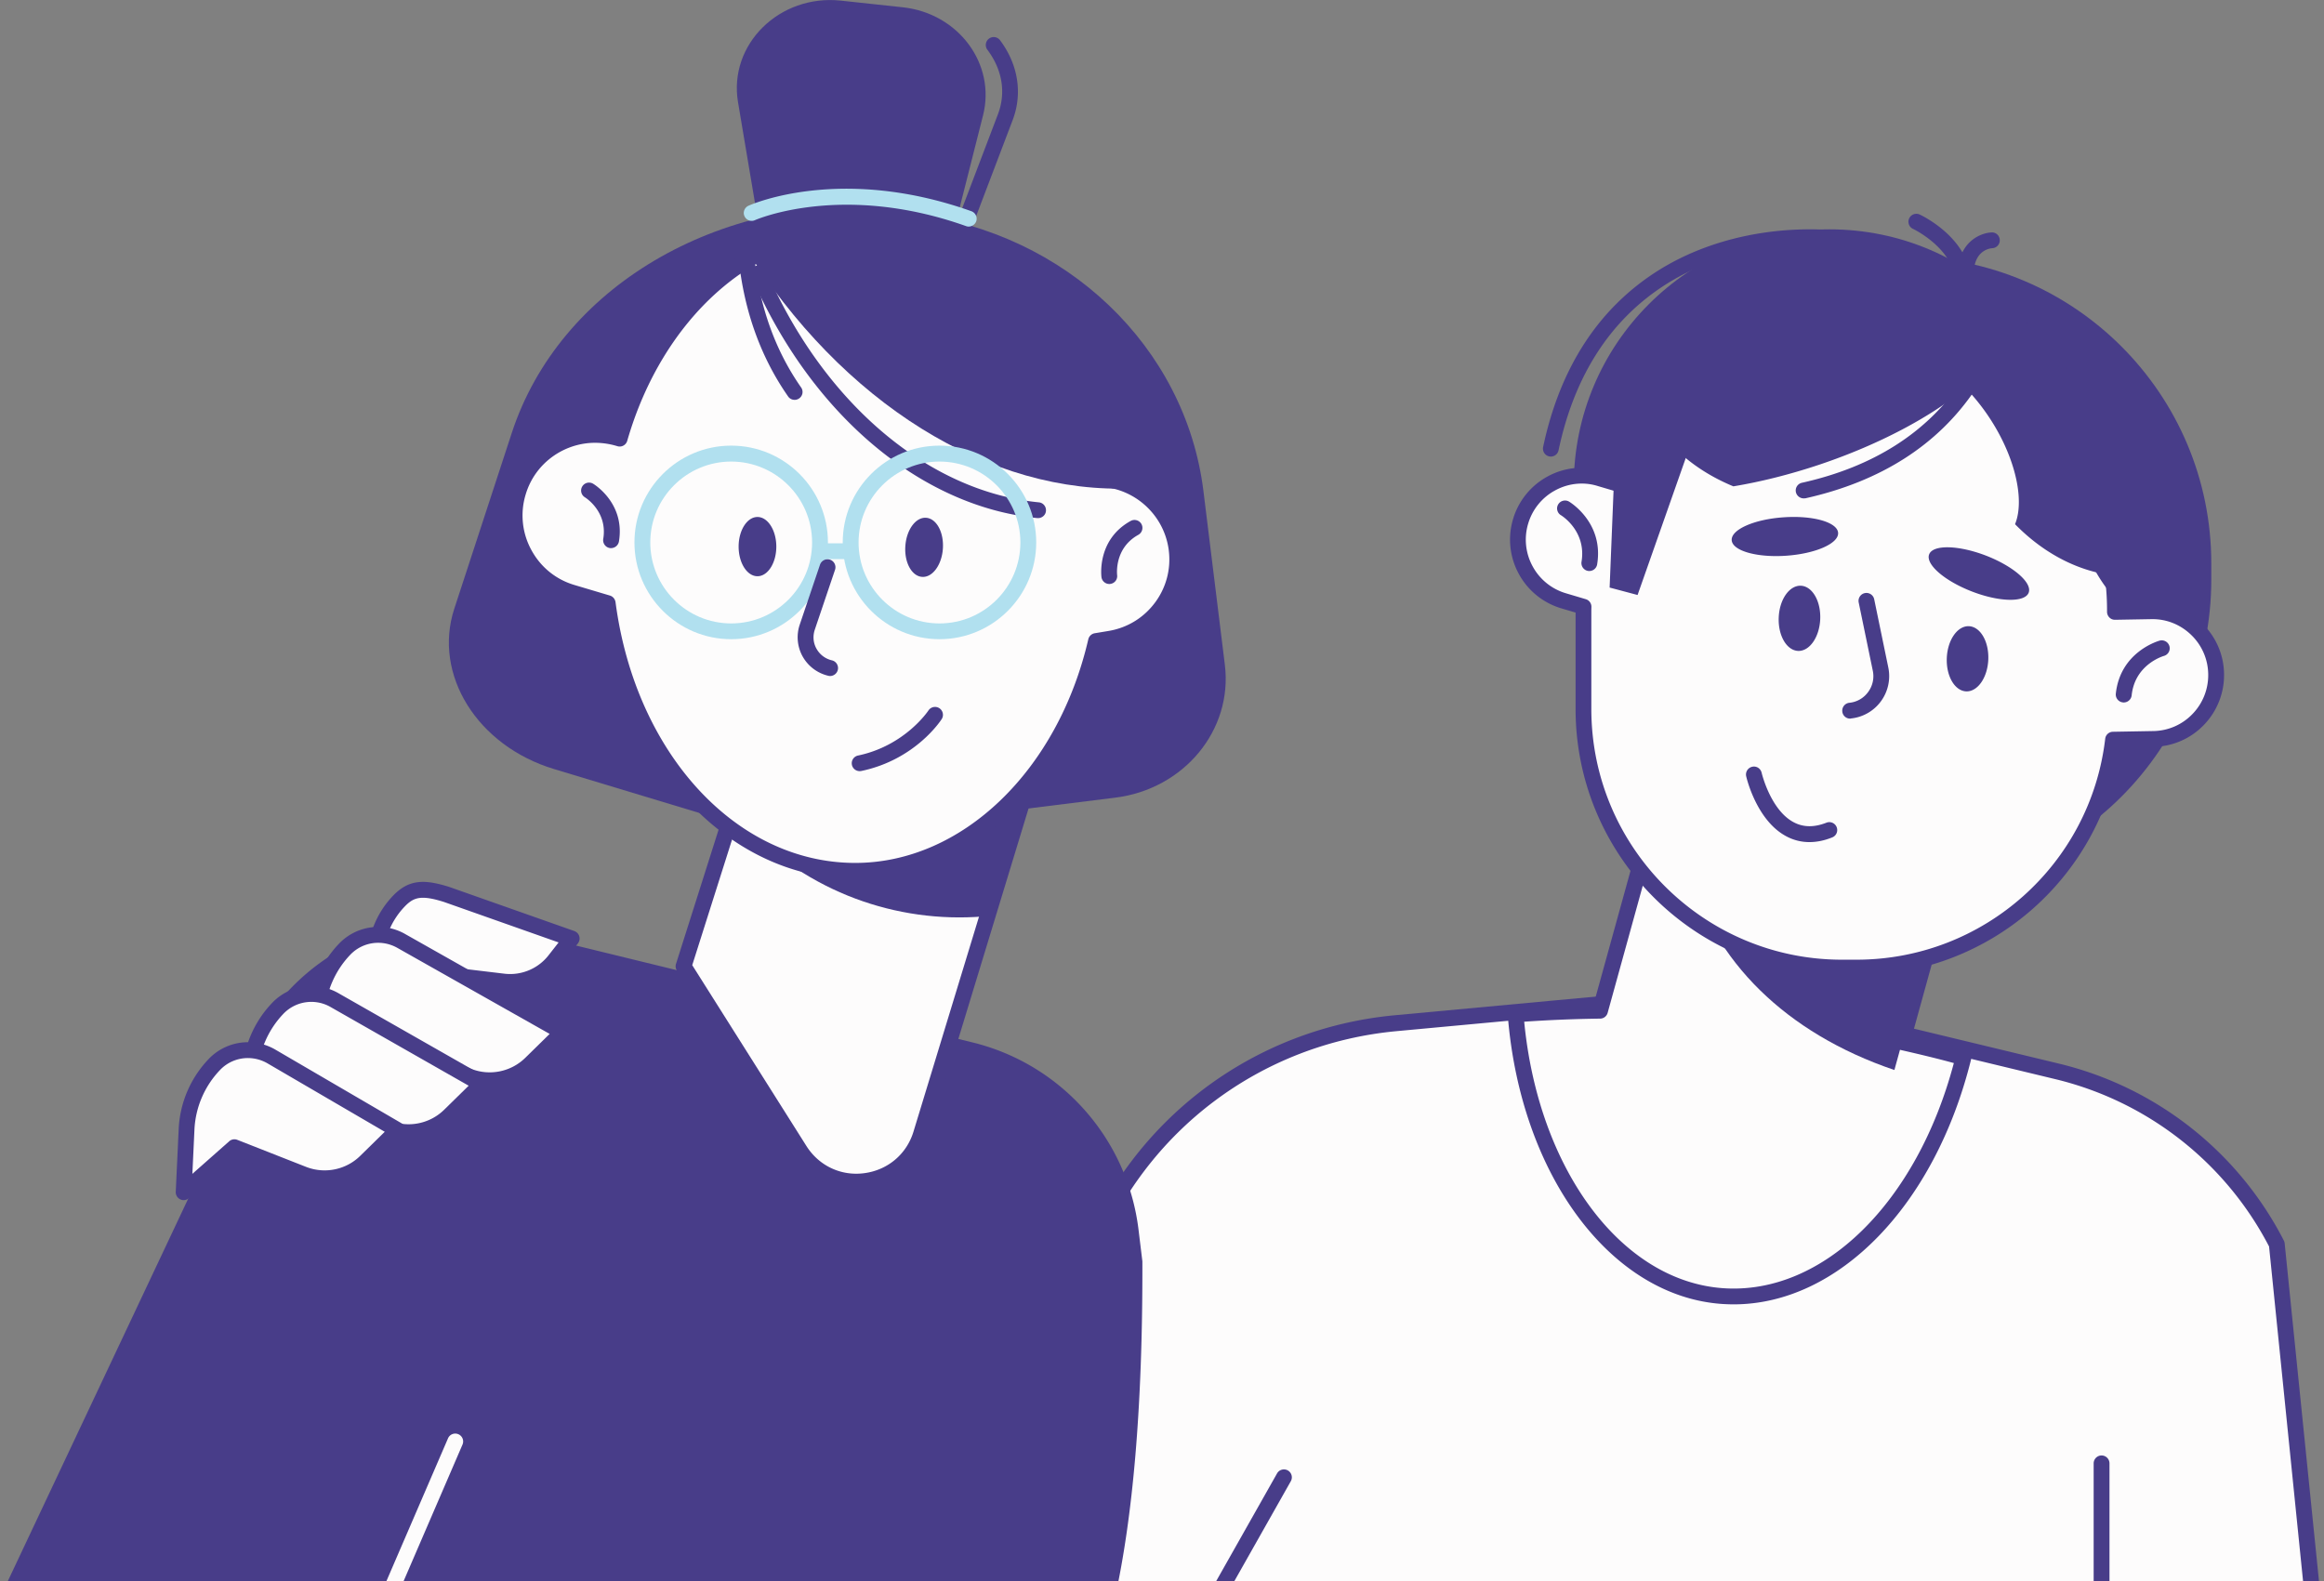<svg xmlns="http://www.w3.org/2000/svg" width="410" height="279" fill="none"><rect width="100%" height="100%" fill="#808080" stroke="none"/><path fill="#FDFCFC" d="m168.745 281.155 23.017-58.872c8.911-22.805 29.931-38.624 54.303-40.887l58.716-5.45 57.905 13.96a59.17 59.17 0 0 1 38.758 30.477l6.173 60.772c-.014 0-238.872-.475-238.872 0z"/><path fill="#483D89" d="M168.95 281.686a1.41 1.41 0 0 1-1.299-1.914l23.018-58.872c9.162-23.448 30.419-39.449 55.475-41.768l58.716-5.45c.154-.014.307 0 .461.028l57.906 13.96a60.551 60.551 0 0 1 39.679 31.204c.084.153.126.321.154.503l6.173 60.772a1.396 1.396 0 0 1-1.243 1.537 1.414 1.414 0 0 1-1.536-1.243l-6.146-60.507a57.736 57.736 0 0 0-37.724-29.527l-57.668-13.904-58.493 5.436c-23.994 2.221-44.344 17.551-53.129 40.007l-23.017 58.872a1.465 1.465 0 0 1-1.327.866z"/><path fill="#FDFCFC" d="m335.563 183.883 8.45-30.603-50.908-14.072-10.81 39.127c-5.028.056-9.987.28-14.903.657 2.151 27.137 17.039 48.364 36.523 49.705 18.953 1.3 36.174-16.643 42.487-42.103-3.562-1.006-7.179-1.887-10.839-2.711z"/><path fill="#483D89" d="M305.842 230.151c-.67 0-1.34-.028-2.025-.07-19.679-1.356-35.587-22.792-37.822-50.991a1.37 1.37 0 0 1 .336-1.02c.237-.28.586-.461.949-.489 4.637-.35 9.33-.559 13.939-.643l10.531-38.107c.098-.363.335-.657.656-.838a1.34 1.34 0 0 1 1.062-.126l50.908 14.072c.741.209 1.174.978.978 1.718l-8.059 29.192c3.52.81 6.634 1.593 9.47 2.389.726.21 1.159.951.977 1.677-6.382 25.81-23.422 43.236-41.9 43.236zM268.9 180.278c2.528 26.103 17.138 45.778 35.113 47.022 17.57 1.216 34.148-15.064 40.685-39.728-2.822-.769-5.936-1.523-9.442-2.32a1.407 1.407 0 0 1-.894-.642 1.42 1.42 0 0 1-.153-1.09l8.072-29.248-48.227-13.331-10.433 37.772c-.167.6-.712 1.02-1.326 1.02a240.14 240.14 0 0 0-13.395.545z"/><path fill="#483D89" d="m334.209 188.802 9.804-35.522-32.332-8.943-13.688 9.292c4.288 15.833 16.942 28.633 36.216 35.173z"/><path fill="#483D89" d="M336.024 156.41c29.875 0 54.093-24.231 54.093-54.121V99.41c0-29.89-24.218-54.12-54.093-54.12-29.875 0-54.093 24.23-54.093 54.12v2.879c0 29.89 24.218 54.121 54.093 54.121z"/><path fill="#483D89" d="M322.784 140.033c24.93 0 45.14-20.221 45.14-45.164v-9.237c0-24.943-20.21-45.164-45.14-45.164-24.931 0-45.14 20.22-45.14 45.164v9.237c0 24.943 20.209 45.164 45.14 45.164z"/><path fill="#483D89" d="M273.607 80.56c-.098 0-.195-.014-.293-.028a1.4 1.4 0 0 1-1.075-1.663c2.946-13.876 9.65-24.273 19.93-30.897 10.782-6.944 25.517-9.25 39.4-6.162a1.392 1.392 0 0 1 1.061 1.663 1.39 1.39 0 0 1-1.662 1.062c-13.17-2.92-27.123-.769-37.291 5.785-9.637 6.205-15.936 16-18.715 29.122a1.387 1.387 0 0 1-1.355 1.118z"/><path fill="#FDFCFC" d="m379.503 107.837-6.383.112v-.322c0-25.195-20.419-45.625-45.601-45.625h-2.57c-17.053 0-31.928 9.377-39.735 23.267l-2.933-.867c-5.964-1.774-12.235 1.621-14.009 7.588-1.773 5.967 1.621 12.242 7.584 14.016l3.52 1.048c0 .196-.014.392-.014.573v17.468c0 25.195 20.419 45.624 45.601 45.624h2.57c23.352 0 42.598-17.565 45.266-40.216l7.123-.126c6.215-.112 11.173-5.254 11.062-11.473-.126-6.232-5.266-11.179-11.481-11.067z"/><path fill="#483D89" d="M327.533 172.117h-2.57c-25.908 0-46.998-21.087-46.998-47.022v-17.007l-2.5-.74a12.607 12.607 0 0 1-7.528-6.107 12.613 12.613 0 0 1-1.006-9.642 12.614 12.614 0 0 1 6.104-7.532 12.592 12.592 0 0 1 9.637-1.006l1.885.559c8.464-14.225 23.841-23.001 40.392-23.001h2.57c25.545 0 46.397 20.5 46.984 45.918l4.972-.098c3.394-.041 6.592 1.202 9.022 3.55a12.575 12.575 0 0 1 3.869 8.887 12.645 12.645 0 0 1-3.547 9.027 12.566 12.566 0 0 1-8.883 3.871l-5.922.112c-3.31 23.015-23.087 40.231-46.481 40.231zm-48.479-86.792c-1.62 0-3.226.405-4.692 1.202a9.822 9.822 0 0 0-4.763 5.869 9.798 9.798 0 0 0 .782 7.518 9.824 9.824 0 0 0 5.866 4.765l3.52 1.048c.6.181 1.005.74.991 1.355l-.014.559v17.468c0 24.384 19.833 44.227 44.205 44.227h2.57c22.388 0 41.257-16.755 43.883-38.987a1.386 1.386 0 0 1 1.355-1.23l7.123-.126a9.767 9.767 0 0 0 6.927-3.018 9.847 9.847 0 0 0 2.766-7.029 9.781 9.781 0 0 0-3.017-6.931c-1.9-1.831-4.386-2.823-7.025-2.767l-6.383.112c-.419 0-.74-.14-1.006-.405a1.424 1.424 0 0 1-.419-.992v-.322c0-24.384-19.832-44.227-44.204-44.227h-2.57c-15.922 0-30.685 8.636-38.52 22.554a1.403 1.403 0 0 1-1.62.656l-2.933-.866a9.289 9.289 0 0 0-2.822-.433z"/><path fill="#483D89" d="M375.438 107.46v.083c-8.072-5.463-14.036-24.496-14.036-47.134v-.084c8.073 5.464 14.036 24.497 14.036 47.135zm-95.043-6.708c-.07 0-.153 0-.237-.014a1.403 1.403 0 0 1-1.145-1.607c.893-5.394-3.45-8.119-3.646-8.23a1.39 1.39 0 0 1-.461-1.915 1.405 1.405 0 0 1 1.914-.475c.251.154 6.159 3.787 4.944 11.095a1.393 1.393 0 0 1-1.369 1.146zm94.275 23.197c-.056 0-.098 0-.154-.014a1.398 1.398 0 0 1-1.243-1.537c.783-7.351 7.445-9.279 7.738-9.363a1.413 1.413 0 0 1 1.718.978 1.395 1.395 0 0 1-.964 1.719c-.223.07-5.126 1.537-5.698 6.959a1.407 1.407 0 0 1-1.397 1.258zm-34.33-26.132c-.67 1.747 2.71 4.682 7.556 6.554 4.847 1.873 9.33 1.957 10 .21.671-1.747-2.709-4.681-7.556-6.554-4.846-1.858-9.329-1.956-10-.21zm-34.833-2.501c.126 1.873 4.442 3.102 9.623 2.74 5.182-.364 9.274-2.167 9.148-4.04-.125-1.872-4.441-3.102-9.623-2.738-5.181.35-9.273 2.166-9.148 4.038zm20.894 31.483a1.381 1.381 0 0 1-1.382-1.257 1.395 1.395 0 0 1 1.243-1.537 4.64 4.64 0 0 0 3.324-1.915 4.683 4.683 0 0 0 .81-3.759L327.91 106.3a1.4 1.4 0 0 1 1.089-1.649 1.399 1.399 0 0 1 1.648 1.09l2.486 12.031a7.504 7.504 0 0 1-1.299 5.967 7.479 7.479 0 0 1-5.293 3.032c-.056.028-.098.028-.14.028zm-7.178 21.786a8.539 8.539 0 0 1-4.079-1.02c-5.237-2.767-7.011-10.271-7.081-10.593a1.403 1.403 0 0 1 1.048-1.676c.754-.182 1.494.293 1.676 1.048.014.069 1.564 6.595 5.67 8.747 1.69.895 3.576.923 5.768.07a1.387 1.387 0 0 1 1.802.797 1.387 1.387 0 0 1-.796 1.802c-1.383.559-2.724.825-4.008.825zm-8.115-96.155c-9.204 3.089-17.235 7.183-23.157 11.473.21 1.677.573 3.354 1.131 4.988 2.612 7.798 8.758 13.64 16.719 16.923 4.818-.797 9.958-2.082 15.223-3.843 21.23-7.14 36.216-19.536 33.478-27.682-2.737-8.161-22.165-8.986-43.394-1.859z"/><path fill="#483D89" d="M376.989 77.276c5.74 7.84 7.248 16.475 5.489 23.588a26.346 26.346 0 0 1-5.042.824c-8.199.489-15.908-3.032-21.942-9.195 2.165-5.282-.978-15.734-8.296-23.587-15.28-16.378 12.542-15.162 29.791 8.37zm-63.186 31.665c-.139 3.172 1.383 5.813 3.408 5.911 2.025.084 3.771-2.418 3.911-5.59.14-3.172-1.383-5.813-3.408-5.911-2.025-.084-3.785 2.418-3.911 5.59zm29.652 7.14c-.14 3.173 1.382 5.814 3.408 5.911 2.025.084 3.771-2.417 3.91-5.589.14-3.172-1.382-5.813-3.408-5.911-2.025-.084-3.771 2.417-3.91 5.589zm2.863-64.111h-.084a1.404 1.404 0 0 1-1.313-1.482c.391-6.358-7.36-10.075-7.43-10.103a1.388 1.388 0 0 1-.67-1.859 1.403 1.403 0 0 1 1.857-.67c.391.181 9.553 4.54 9.037 12.813a1.393 1.393 0 0 1-1.397 1.3z"/><path fill="#483D89" d="M346.918 48.322c-.069 0-.153 0-.223-.014a1.416 1.416 0 0 1-1.159-1.607c.712-4.36 4.106-5.618 5.81-5.688.796-.055 1.424.573 1.452 1.342a1.387 1.387 0 0 1-1.326 1.44c-.28.013-2.668.25-3.171 3.34-.126.698-.712 1.187-1.383 1.187zm-28.715 39.616a1.415 1.415 0 0 1-1.369-1.09 1.392 1.392 0 0 1 1.061-1.663c12.612-2.809 22.11-8.873 28.255-18.012a1.395 1.395 0 0 1 1.941-.378c.643.434.81 1.3.377 1.943-6.55 9.754-16.634 16.21-29.958 19.186-.098 0-.196.014-.307.014zM285.2 73.265l-1.229 30.408 4.93 1.313 12.319-35.032-16.02 3.311zm-69.68 208.254c-.238 0-.475-.056-.685-.182a1.397 1.397 0 0 1-.53-1.9l10.991-19.452a1.396 1.396 0 0 1 1.9-.531c.67.377.908 1.23.531 1.9l-10.992 19.452a1.375 1.375 0 0 1-1.215.713zm155.239.433a1.4 1.4 0 0 1-1.396-1.397V258.21a1.4 1.4 0 0 1 1.396-1.397 1.4 1.4 0 0 1 1.397 1.397v22.345c0 .768-.614 1.397-1.397 1.397zm-174.052-.042c3.086-14.044 4.902-33.202 4.832-59.347l-.684-5.618c-1.956-16.042-13.632-29.191-29.316-33.02l-83.088-20.304c-14.037-3.438-28.827 1.229-38.366 12.087L0 281.91h196.707z"/><path fill="#FDFCFC" d="m120.602 170.51 20.489 32.461c5.433 8.608 18.464 6.848 21.425-2.878l23.227-76.214-45.741-14.519-19.4 61.15z"/><path fill="#483D89" d="M151.077 209.902c-4.525 0-8.701-2.277-11.173-6.204l-20.489-32.447a1.392 1.392 0 0 1-.154-1.174l19.4-61.164c.112-.35.363-.643.684-.811a1.41 1.41 0 0 1 1.062-.097l45.741 14.518a1.404 1.404 0 0 1 .907 1.747l-23.212 76.214c-1.537 5.031-5.727 8.594-10.936 9.293a13.56 13.56 0 0 1-1.83.125zM122.124 170.3l20.14 31.903c2.221 3.521 6.16 5.366 10.266 4.793 4.12-.559 7.43-3.368 8.631-7.336l22.822-74.887-43.087-13.68-18.772 59.207z"/><path fill="#483D89" d="m131.273 145.511 11.467-36.165 43.003 13.653-12.277 38.707c-15.307 1.23-30.95-4.29-42.193-16.195z"/><path fill="#483D89" d="m149.625 36.346 11.55 1.412c26.914 3.297 47.99 23.448 51.132 48.866l3.785 30.701c1.411 11.473-7.192 21.911-19.343 23.42l-46.593 5.8-.531-110.199z"/><path fill="#483D89" d="m171.259 37.408-13.436-.95c-31.299-2.208-59.148 14.267-67.542 39.951l-10.14 31.009c-3.785 11.598 4.05 24.188 17.612 28.283l52.026 15.721 21.48-114.014z"/><path fill="#483D89" d="M166.608 50.362a1.29 1.29 0 0 1-.503-.098 1.39 1.39 0 0 1-.81-1.802l10.755-28.284c1.452-3.815.796-7.867-1.858-11.402a1.402 1.402 0 0 1 .279-1.957 1.401 1.401 0 0 1 1.956.28c3.198 4.262 4.008 9.39 2.234 14.072l-10.754 28.283c-.209.573-.74.908-1.299.908z"/><path fill="#483D89" d="m166.078 49.37 7.346-28.996c2.305-9.083-4.33-18.026-14.162-19.088L148.368.112c-10.838-1.174-19.875 7.727-18.171 17.9l5.615 33.356 30.266-1.998z"/><path fill="#FDFCFC" d="M91.384 86.904c2.235-7.532 10.154-11.808 17.668-9.572l.237.07c6.23-21.646 22.501-37.087 41.579-37.087 21.118 0 38.758 18.893 43.213 44.185 6.564.294 12.263 5.129 13.38 11.864 1.285 7.742-3.938 15.064-11.69 16.364l-2.444.405c-5.433 23.434-22.389 40.538-42.473 40.538-21.955 0-40.168-20.43-43.688-47.232l-6.243-1.858c-7.486-2.236-11.773-10.16-9.539-17.677z"/><path fill="#483D89" d="M150.896 155.069c-22.193 0-40.978-19.941-44.945-47.54l-5.391-1.607a15.469 15.469 0 0 1-9.274-7.532 15.545 15.545 0 0 1-1.243-11.89 15.479 15.479 0 0 1 7.528-9.28 15.488 15.488 0 0 1 10.783-1.522c6.843-22.065 23.785-36.794 42.528-36.794 21.271 0 39.4 18.153 44.4 44.27 6.816.796 12.444 6.078 13.576 12.954.684 4.108-.28 8.244-2.696 11.64-2.43 3.396-6.02 5.645-10.14 6.33l-1.522.252c-5.908 24.021-23.729 40.72-43.604 40.72zm-45.908-76.94c-2.109 0-4.19.53-6.09 1.55-3.003 1.635-5.21 4.332-6.173 7.616a12.698 12.698 0 0 0 1.02 9.754c1.633 3.018 4.33 5.212 7.611 6.176l6.243 1.859c.531.154.908.615.992 1.16 3.506 26.662 21.285 46.016 42.291 46.016 18.813 0 35.727-16.224 41.118-39.462a1.406 1.406 0 0 1 1.131-1.062l2.444-.406c3.38-.559 6.327-2.403 8.325-5.184 1.997-2.781 2.779-6.177 2.22-9.558-.991-5.94-6.061-10.439-12.067-10.704a1.386 1.386 0 0 1-1.313-1.16c-4.385-24.93-21.983-43.026-41.844-43.026-17.849 0-34.023 14.505-40.238 36.08a1.389 1.389 0 0 1-.67.84 1.345 1.345 0 0 1-1.062.111l-.237-.07a13.54 13.54 0 0 0-3.701-.53z"/><path fill="#483D89" d="M131.398 43.57c6.062-4.01 12.864-6.274 20.071-6.274 21.732 0 39.902 20.528 44.483 48 1.439.07 2.822.364 4.148.853-25.559 1.286-51.62-15.161-68.702-42.578z"/><path fill="#483D89" d="M183.145 91.417h-.14c-20.601-2.026-39.931-18.361-50.434-42.634a1.4 1.4 0 0 1 .727-1.845 1.378 1.378 0 0 1 1.829.727c10.098 23.336 28.548 39.043 48.143 40.972.769.07 1.327.754 1.257 1.523-.055.712-.67 1.257-1.382 1.257z"/><path fill="#483D89" d="M140.183 70.554c-.447 0-.88-.21-1.145-.6-5.042-7.225-8.017-15.805-8.841-25.517a1.394 1.394 0 0 1 1.271-1.51c.768-.083 1.439.504 1.509 1.273.782 9.222 3.589 17.341 8.352 24.16a1.38 1.38 0 0 1-.35 1.943 1.376 1.376 0 0 1-.796.251zm-32.374 26.16c-.07 0-.154 0-.238-.014a1.403 1.403 0 0 1-1.145-1.607c.796-4.807-3.087-7.253-3.24-7.35a1.389 1.389 0 0 1-.461-1.915 1.398 1.398 0 0 1 1.913-.475c.238.14 5.671 3.493 4.553 10.2a1.418 1.418 0 0 1-1.382 1.16zm87.892 6.33a1.397 1.397 0 0 1-1.382-1.216c-.028-.265-.797-6.624 5.153-9.907a1.4 1.4 0 0 1 1.9.544 1.403 1.403 0 0 1-.545 1.901c-4.26 2.362-3.757 6.917-3.743 7.113a1.38 1.38 0 0 1-1.215 1.551c-.042.014-.112.014-.168.014z"/><path fill="#B1E0EF" d="M165.743 112.784c-9.414 0-17.068-7.658-17.068-17.077 0-9.418 7.654-17.076 17.068-17.076 9.413 0 17.067 7.658 17.067 17.076 0 9.419-7.654 17.077-17.067 17.077zm0-31.344c-7.864 0-14.274 6.4-14.274 14.281 0 7.868 6.396 14.282 14.274 14.282 7.877 0 14.274-6.4 14.274-14.282 0-7.88-6.411-14.28-14.274-14.28zm-36.747 31.344c-9.414 0-17.067-7.658-17.067-17.077 0-9.418 7.653-17.076 17.067-17.076 9.414 0 17.067 7.658 17.067 17.076 0 9.419-7.653 17.077-17.067 17.077zm0-31.344c-7.863 0-14.274 6.4-14.274 14.281 0 7.868 6.397 14.282 14.274 14.282 7.877 0 14.274-6.4 14.274-14.282 0-7.88-6.411-14.28-14.274-14.28z"/><path fill="#B1E0EF" d="M149.066 98.656h-3.198a1.402 1.402 0 0 1-1.397-1.398c0-.768.629-1.397 1.397-1.397h3.198c.768 0 1.397.629 1.397 1.397 0 .783-.629 1.398-1.397 1.398z"/><path fill="#483D89" d="M166.343 96.811c-.195 2.879-1.843 5.115-3.673 4.975-1.83-.126-3.157-2.571-2.947-5.45.195-2.878 1.844-5.114 3.673-4.974 1.83.14 3.143 2.57 2.947 5.45zm-29.386-.363c0 2.879-1.494 5.226-3.324 5.226-1.829 0-3.324-2.333-3.324-5.226 0-2.879 1.495-5.226 3.324-5.226 1.83 0 3.324 2.347 3.324 5.226zm14.721 39.616a1.39 1.39 0 0 1-.293-2.753c8.296-1.746 12.36-7.881 12.402-7.937a1.398 1.398 0 0 1 1.927-.419c.643.419.838 1.285.419 1.928-.181.294-4.692 7.169-14.176 9.153a1.71 1.71 0 0 1-.279.028zm-5.237-16.783c-.098 0-.21-.014-.308-.041a7.024 7.024 0 0 1-4.525-3.396 6.975 6.975 0 0 1-.517-5.632l3.576-10.578a1.417 1.417 0 0 1 1.774-.88 1.419 1.419 0 0 1 .88 1.774l-3.576 10.579c-.377 1.132-.279 2.333.307 3.367a4.186 4.186 0 0 0 2.71 2.041 1.396 1.396 0 0 1 1.047 1.676 1.41 1.41 0 0 1-1.368 1.09z"/><path fill="#B1E0EF" d="M170.896 39.98c-.153 0-.307-.028-.461-.084-21.885-7.784-37.095-1.118-37.249-1.049a1.39 1.39 0 0 1-1.843-.698c-.321-.699 0-1.523.698-1.845.657-.293 16.397-7.196 39.33.965a1.413 1.413 0 0 1 .852 1.788 1.43 1.43 0 0 1-1.327.922z"/><path fill="#FDFCFC" d="M73.325 171.32 65.783 178l.433-9.321a14.99 14.99 0 0 1 4.106-9.642c2.207-2.319 4.204-2.557 8.506-1.201l22.026 7.769-3.003 3.829a9.897 9.897 0 0 1-8.995 3.731l-15.53-1.845z"/><path fill="#483D89" d="M65.783 179.397a1.31 1.31 0 0 1-.6-.139 1.405 1.405 0 0 1-.797-1.328l.433-9.321a16.337 16.337 0 0 1 4.498-10.536c2.89-3.032 5.712-2.893 9.93-1.579l22.067 7.783c.419.154.755.49.88.923.126.433.042.894-.237 1.257l-3.003 3.829c-2.43 3.102-6.355 4.723-10.265 4.262L73.8 172.76l-7.081 6.26c-.265.265-.6.377-.936.377zm8.841-20.989c-1.425 0-2.29.559-3.282 1.607a13.656 13.656 0 0 0-3.73 8.734l-.279 6.023 5.07-4.486a1.353 1.353 0 0 1 1.09-.335l15.517 1.858a8.594 8.594 0 0 0 7.737-3.214l1.802-2.305-20.182-7.127c-1.62-.517-2.807-.755-3.743-.755z"/><path fill="#FDFCFC" d="m64.344 182.08-8.966 7.937.517-11.067a17.75 17.75 0 0 1 4.888-11.445 8.219 8.219 0 0 1 10.098-1.425l28.408 16.056-5.628 5.534a10.337 10.337 0 0 1-11.034 2.25l-18.282-7.84z"/><path fill="#483D89" d="M86.384 192.016c-1.439 0-2.891-.266-4.288-.811l-17.486-7.49-8.296 7.351a1.36 1.36 0 0 1-1.523.209 1.402 1.402 0 0 1-.796-1.327l.517-11.068a19.151 19.151 0 0 1 5.266-12.339 9.582 9.582 0 0 1 11.801-1.677l28.395 16.042c.377.224.642.601.698 1.035.056.433-.098.866-.405 1.173l-5.643 5.534a11.764 11.764 0 0 1-8.24 3.368zm-22.04-11.333c.182 0 .378.042.545.112l18.269 7.811c3.24 1.272 6.997.517 9.511-1.956l4.302-4.22-26.788-15.134c-2.766-1.607-6.202-1.118-8.394 1.174a16.332 16.332 0 0 0-4.498 10.536l-.363 7.77 6.495-5.744a1.43 1.43 0 0 1 .922-.349z"/><path fill="#FDFCFC" d="m52.556 192.519-8.966 7.937.517-11.067a17.748 17.748 0 0 1 4.888-11.445 8.216 8.216 0 0 1 10.098-1.425L85 191.289l-5.629 5.534a10.339 10.339 0 0 1-11.033 2.25l-15.783-6.554z"/><path fill="#483D89" d="M43.604 201.853a1.31 1.31 0 0 1-.6-.139 1.405 1.405 0 0 1-.797-1.328l.517-11.067a19.149 19.149 0 0 1 5.266-12.339 9.58 9.58 0 0 1 11.815-1.677L85.7 190.059c.377.224.642.601.698 1.034.056.434-.098.867-.405 1.174l-5.629 5.534a11.801 11.801 0 0 1-12.528 2.557l-14.972-6.204-8.31 7.35c-.294.224-.615.349-.95.349zm8.953-10.732c.181 0 .363.042.53.112l15.755 6.526c3.254 1.286 7.011.517 9.525-1.956l4.316-4.234L58.38 177.72a6.82 6.82 0 0 0-8.394 1.174 16.338 16.338 0 0 0-4.498 10.537l-.363 7.769 6.495-5.743c.28-.21.6-.336.936-.336z"/><path fill="#FDFCFC" d="m41.355 202.426-8.966 7.938.516-11.068a17.746 17.746 0 0 1 4.889-11.444 8.218 8.218 0 0 1 10.098-1.426l22.262 12.996-5.628 5.534a10.337 10.337 0 0 1-11.034 2.249l-12.137-4.779z"/><path fill="#483D89" d="M32.403 211.761c-.21 0-.405-.042-.6-.14a1.402 1.402 0 0 1-.797-1.327l.517-11.068a19.151 19.151 0 0 1 5.265-12.339 9.582 9.582 0 0 1 11.802-1.677l22.263 12.996c.377.224.629.601.684 1.034a1.41 1.41 0 0 1-.405 1.174l-5.628 5.534a11.732 11.732 0 0 1-12.528 2.543l-11.327-4.444-8.325 7.365a1.36 1.36 0 0 1-.921.349zm11.327-25.069a6.778 6.778 0 0 0-4.93 2.124 16.333 16.333 0 0 0-4.498 10.536l-.363 7.77 6.495-5.744c.39-.349.95-.447 1.438-.251l12.123 4.765c3.282 1.285 7.04.531 9.553-1.943l4.33-4.248-20.684-12.073a6.9 6.9 0 0 0-3.464-.936z"/><path fill="#FDFCFC" d="M68.563 283a1.59 1.59 0 0 1-.56-.112 1.388 1.388 0 0 1-.725-1.83l11.76-27.264a1.387 1.387 0 0 1 1.83-.726 1.388 1.388 0 0 1 .725 1.83l-11.76 27.264a1.384 1.384 0 0 1-1.27.838z"/></svg>